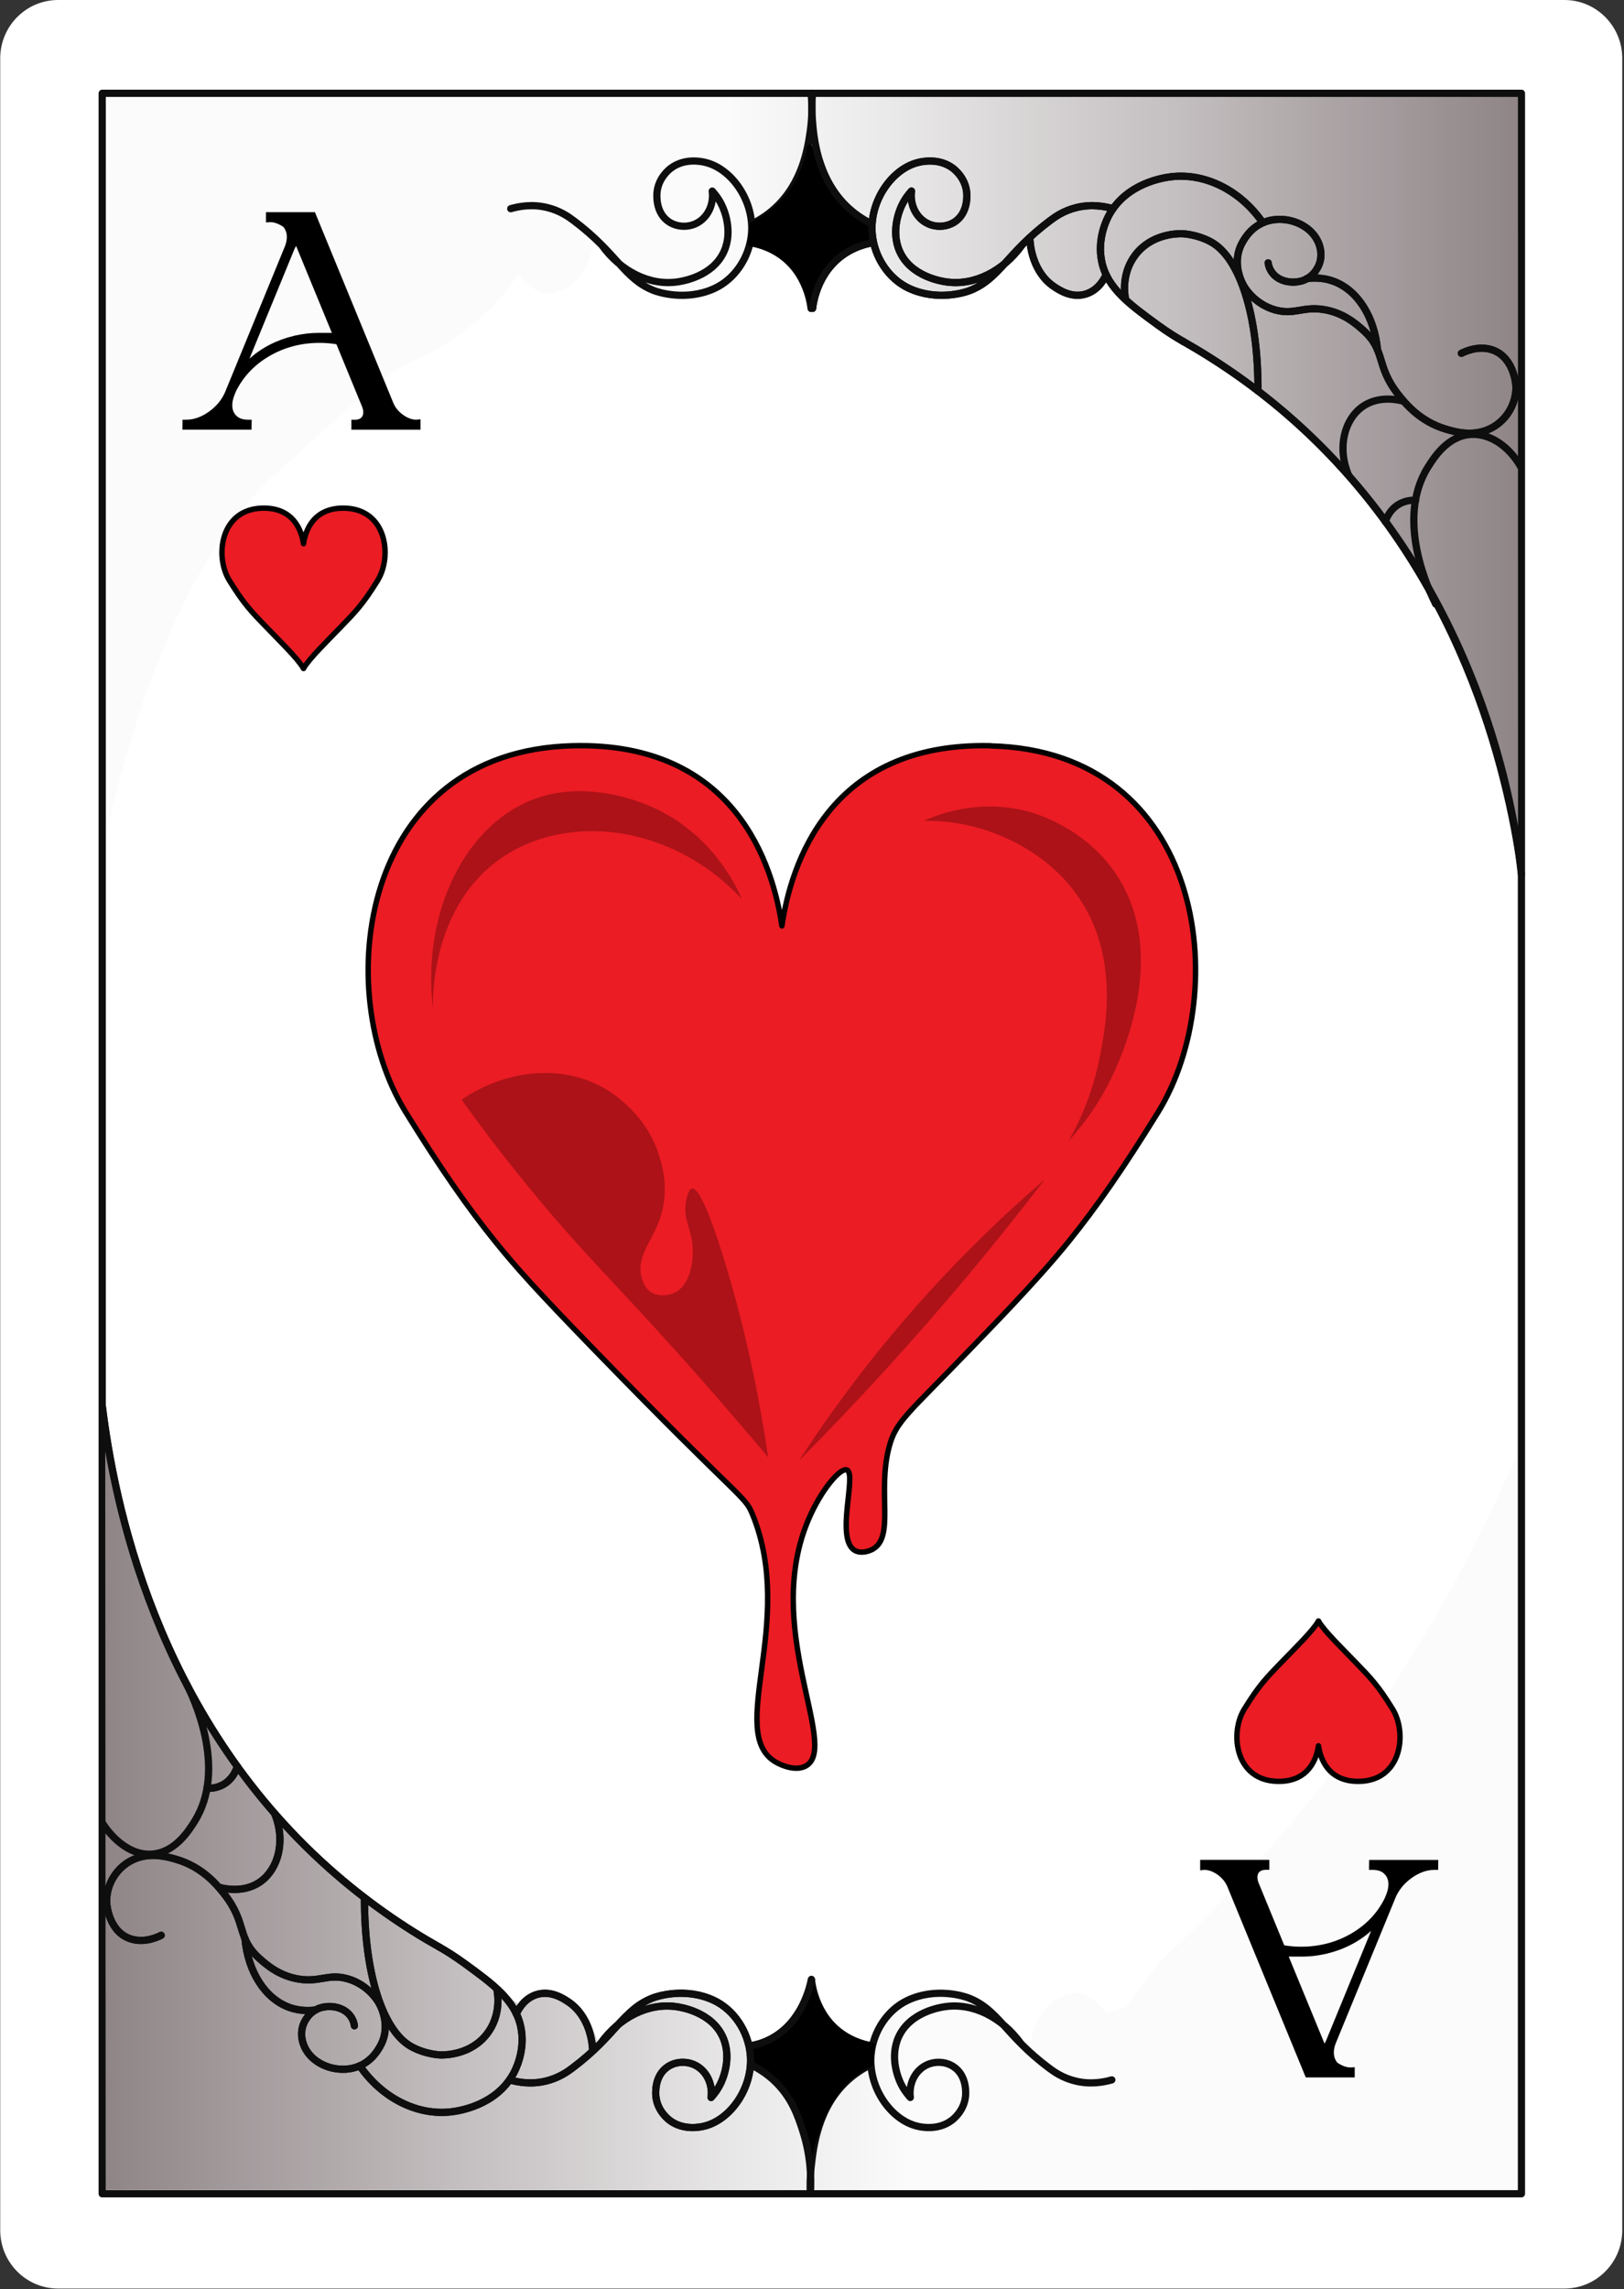 <svg width="225" height="317" viewBox="0 0 225 317" fill="none" xmlns="http://www.w3.org/2000/svg">
<rect x="0" y="0" width="225" height="317" fill="#333333" stroke="none"/>
<path d="M216.74 316.92H8.05C3.62 316.92 0.03 313.3 0.03 308.84V8.08C0.03 3.62 3.62 0 8.05 0H216.74C221.17 0 224.76 3.62 224.76 8.08V308.84C224.76 313.3 221.17 316.92 216.74 316.92Z" fill="white"/>
<path d="M210.28 116.99C210.28 82.46 210.29 47.92 210.3 13.39C145.16 13.39 80.01 13.39 14.87 13.4C14.84 47.37 14.81 81.34 14.78 115.31C18.2 100.06 25.1 77.57 38.26 65.56C48.33 56.38 53.36 51.78 57.3 49.94C59.13 49.08 64.98 46.55 69.82 40.64C70.72 39.55 71.37 38.59 71.78 37.95C72.2 38.51 73.82 40.58 76.05 40.62C78.95 40.67 82.19 37.27 82.35 32.15C82.69 32.91 85.54 38.97 92.02 40.34C95.14 41 97.76 40.3 99.11 39.82C99.99 39.09 101.16 37.96 102.23 36.34C103.28 34.75 103.85 33.26 104.18 32.18H120.91C121.01 32.8 121.82 37.37 125.98 39.65C130.05 41.88 134.18 40.18 135.45 39.67C139.84 37.9 141.7 34.25 142.11 33.39C143.1 38.11 146.4 41.03 149.3 40.8C149.77 40.76 151.28 40.56 152.85 38.8L157.86 42.97C159.82 44.13 162.57 45.84 165.74 48.06C169.46 50.66 181.8 59.42 191.49 72.01C204.36 88.73 208.67 107.14 210.27 116.97L210.28 116.99Z" fill="url(#paint0_linear_2_19353)"/>
<path d="M210.79 303.79H14.16C14.16 243.35 14.16 182.91 14.16 122.47C14.16 85.95 14.16 49.44 14.16 12.92H210.79C210.79 49.38 210.79 85.84 210.79 122.3C210.79 182.8 210.79 243.29 210.79 303.79Z" stroke="#0E0E0E" stroke-linecap="round" stroke-linejoin="round"/>
<path d="M112.37 42.83C112.3 42 111.96 39.09 109.55 36.62C107.39 34.4 104.85 33.87 103.98 33.72C104.05 32.85 104.12 31.98 104.19 31.11C105.33 30.58 107.62 29.32 109.52 26.77C111.45 24.18 112 21.6 112.18 20.35C112.63 21.91 113.62 24.58 115.88 27.18C117.62 29.18 119.47 30.4 120.75 31.11C120.82 31.98 120.89 32.85 120.96 33.72C120.34 33.78 116.35 34.24 113.95 37.73C112.54 39.79 112.37 41.89 112.35 42.83H112.37Z" fill="white"/>
<path d="M70.76 28.9C71.87 28.58 73.7 28.23 75.77 28.73C77.58 29.16 78.8 30.04 79.49 30.56C85.57 35.12 86.47 38.66 90.65 40.26C91.19 40.47 95.1 41.76 99.04 39.92C101.82 38.62 103.8 35.66 104.11 32.45C104.55 27.85 101.35 23.3 97.64 22.47C97.21 22.37 94.87 21.85 92.96 23.28C92.72 23.46 91.24 24.6 91.03 26.61C91 26.91 90.76 29.5 92.74 30.76C93.85 31.46 95.26 31.5 96.38 30.98C97.97 30.25 98.93 28.42 98.68 26.46C99.07 26.89 99.61 27.56 100.04 28.48C100.25 28.92 101.61 31.93 100.31 34.82C98.73 38.34 94.42 38.96 93.84 39.04C89.99 39.59 85.99 37.57 83.37 33.94" stroke="#0E0E0E" stroke-linecap="round" stroke-linejoin="round"/>
<path d="M104.19 30.99C104.95 30.62 106.14 29.95 107.35 28.85C111.22 25.32 111.93 20.42 112.25 18.24C112.43 17.01 112.59 15.18 112.38 12.91" stroke="#0E0E0E" stroke-linecap="round" stroke-linejoin="round"/>
<path d="M103.98 33.6C104.93 33.77 105.96 34.07 106.98 34.59C111.59 36.94 112.27 41.86 112.37 42.71" stroke="#0E0E0E" stroke-linecap="round" stroke-linejoin="round"/>
<path d="M154.2 28.9C153.09 28.58 151.26 28.23 149.19 28.73C147.38 29.16 146.16 30.04 145.47 30.56C139.39 35.12 138.49 38.66 134.31 40.26C133.77 40.47 129.86 41.76 125.92 39.92C123.14 38.62 121.16 35.66 120.85 32.45C120.41 27.85 123.61 23.3 127.32 22.47C127.75 22.37 130.09 21.85 132 23.28C132.24 23.46 133.72 24.6 133.93 26.61C133.96 26.91 134.2 29.5 132.22 30.76C131.11 31.46 129.7 31.5 128.58 30.98C126.99 30.25 126.03 28.42 126.28 26.46C125.89 26.89 125.35 27.56 124.92 28.48C124.71 28.92 123.35 31.93 124.65 34.82C126.23 38.34 130.54 38.96 131.12 39.04C134.97 39.59 138.97 37.57 141.59 33.94" stroke="#0E0E0E" stroke-linecap="round" stroke-linejoin="round"/>
<path d="M120.97 33.6C120.02 33.77 118.99 34.07 117.97 34.59C113.36 36.94 112.68 41.86 112.58 42.71" stroke="#0E0E0E" stroke-linecap="round" stroke-linejoin="round"/>
<path d="M153.25 38.04C153.1 38.38 152.31 40.13 150.46 40.71C148.5 41.33 146.78 40.19 146.06 39.71C143.03 37.7 142.73 33.87 142.7 33.25" stroke="#0E0E0E" stroke-linecap="round" stroke-linejoin="round"/>
<path d="M163.89 47.26C163.03 46.77 161.82 46.03 160.46 45.04C156.53 42.18 153.46 39.95 152.66 36.31C151.93 33 153.42 30.21 153.68 29.74C156.13 25.32 161.26 24.59 162.32 24.47C167.09 23.93 171.93 26.45 174.96 30.85" stroke="#0E0E0E" stroke-linecap="round" stroke-linejoin="round"/>
<path d="M174.29 54.13C174.34 43.84 171.82 35.76 167.83 33.53C165.78 32.39 163.7 32.36 163.7 32.36C163.01 32.36 159.52 32.41 157.31 35.29C155.34 37.86 155.83 40.8 155.92 41.3" stroke="#0E0E0E" stroke-linecap="round" stroke-linejoin="round"/>
<path d="M202.47 48.93C202.99 48.67 204.65 47.9 206.44 48.36C209.63 49.17 209.99 53.02 210.01 53.3C210.2 55.75 208.7 58.6 205.84 59.62C203.64 60.4 201.52 59.78 200.39 59.45C196.73 58.38 194.72 55.89 193.72 54.63C190.52 50.55 192.08 48.57 188.8 45.67C187.91 44.88 186.11 43.28 183.35 42.86C180.48 42.41 179.3 43.65 176.68 42.92C174.11 42.2 172.78 40.31 172.44 39.78C172.28 39.54 170.41 36.53 172.17 33.5C172.53 32.87 173.6 31.04 176.01 30.51C178.2 30.04 180.61 30.84 181.93 32.41C183.06 33.75 183.39 35.64 182.51 37.14C182.32 37.47 181.72 38.49 180.36 38.9C179.22 39.24 177.77 39.09 176.77 38.29C175.89 37.58 175.73 36.67 175.7 36.4" stroke="#0E0E0E" stroke-linecap="round" stroke-linejoin="round"/>
<path d="M190.85 48.46C190.43 43.9 188.1 40.15 184.69 38.93C183.91 38.65 182.69 38.37 181.07 38.57" stroke="#0E0E0E" stroke-linecap="round" stroke-linejoin="round"/>
<path d="M194.32 55.53C193.7 55.37 191.12 54.77 188.92 56.21C186.27 57.95 185.21 61.98 186.84 65.8" stroke="#0E0E0E" stroke-linecap="round" stroke-linejoin="round"/>
<path d="M196.13 69.28C195.72 69.26 194.87 69.27 193.97 69.74C192.51 70.51 192.03 71.92 191.94 72.24" stroke="#0E0E0E" stroke-linecap="round" stroke-linejoin="round"/>
<path d="M210.78 121.03C210.76 120.89 210.74 120.64 210.7 120.35C209.92 113.5 205.51 81.52 179.21 58.19C175.94 55.29 170.87 51.22 163.89 47.26" stroke="#0E0E0E" stroke-linecap="round" stroke-linejoin="round"/>
<path d="M112.37 42.83C112.3 42 111.96 39.09 109.55 36.62C107.39 34.4 104.85 33.87 103.98 33.72C104.05 32.85 104.12 31.98 104.19 31.11C105.33 30.58 107.62 29.32 109.52 26.77C111.45 24.18 112 21.6 112.18 20.35C112.63 21.91 113.62 24.58 115.88 27.18C117.62 29.18 119.47 30.4 120.75 31.11C120.82 31.98 120.89 32.85 120.96 33.72C120.34 33.78 116.35 34.24 113.95 37.73C112.54 39.79 112.37 41.89 112.35 42.83H112.37Z" fill="black" stroke="black" stroke-width="0.75" stroke-linecap="round" stroke-linejoin="round"/>
<path d="M154.2 28.9C153.09 28.58 151.26 28.23 149.19 28.73C147.38 29.16 146.16 30.04 145.47 30.56C139.39 35.12 138.49 38.66 134.31 40.26C133.77 40.47 129.86 41.76 125.92 39.92C123.14 38.62 121.16 35.66 120.85 32.45C120.41 27.85 123.61 23.3 127.32 22.47C127.75 22.37 130.09 21.85 132 23.28C132.24 23.46 133.72 24.6 133.93 26.61C133.96 26.91 134.2 29.5 132.22 30.76C131.11 31.46 129.7 31.5 128.58 30.98C126.99 30.25 126.03 28.42 126.28 26.46C125.89 26.89 125.35 27.56 124.92 28.48C124.71 28.92 123.35 31.93 124.65 34.82C126.23 38.34 130.54 38.96 131.12 39.04C134.97 39.59 138.97 37.57 141.59 33.94" stroke="#0E0E0E" stroke-linecap="round" stroke-linejoin="round"/>
<path d="M120.76 30.99C119.29 30.26 118.26 29.45 117.6 28.85C113.14 24.79 112.71 18.76 112.55 16.54C112.44 15.02 112.5 13.76 112.57 12.91" stroke="#0E0E0E" stroke-linecap="round" stroke-linejoin="round"/>
<path d="M120.97 33.6C120.02 33.77 118.99 34.07 117.97 34.59C113.36 36.94 112.68 41.86 112.58 42.71" stroke="#0E0E0E" stroke-linecap="round" stroke-linejoin="round"/>
<path d="M153.25 38.04C153.1 38.38 152.31 40.13 150.46 40.71C148.5 41.33 146.78 40.19 146.06 39.71C143.03 37.7 142.73 33.87 142.7 33.25" stroke="#0E0E0E" stroke-linecap="round" stroke-linejoin="round"/>
<path d="M163.89 47.26C163.03 46.77 161.82 46.03 160.46 45.04C156.53 42.18 153.46 39.95 152.66 36.31C151.93 33 153.42 30.21 153.68 29.74C156.13 25.32 161.26 24.59 162.32 24.47C167.09 23.93 171.93 26.45 174.96 30.85" stroke="#0E0E0E" stroke-linecap="round" stroke-linejoin="round"/>
<path d="M174.29 54.13C174.34 43.84 171.82 35.76 167.83 33.53C165.78 32.39 163.7 32.36 163.7 32.36C163.01 32.36 159.52 32.41 157.31 35.29C155.34 37.86 155.83 40.8 155.92 41.3" stroke="#0E0E0E" stroke-linecap="round" stroke-linejoin="round"/>
<path d="M202.47 48.93C202.99 48.67 204.65 47.9 206.44 48.36C209.63 49.17 209.99 53.02 210.01 53.3C210.2 55.75 208.7 58.6 205.84 59.62C203.64 60.4 201.52 59.78 200.39 59.45C196.73 58.38 194.72 55.89 193.72 54.63C190.52 50.55 192.08 48.57 188.8 45.67C187.91 44.88 186.11 43.28 183.35 42.86C180.48 42.41 179.3 43.65 176.68 42.92C174.11 42.2 172.78 40.31 172.44 39.78C172.28 39.54 170.41 36.53 172.17 33.5C172.53 32.87 173.6 31.04 176.01 30.51C178.2 30.04 180.61 30.84 181.93 32.41C183.06 33.75 183.39 35.64 182.51 37.14C182.32 37.47 181.72 38.49 180.36 38.9C179.22 39.24 177.77 39.09 176.77 38.29C175.89 37.58 175.73 36.67 175.7 36.4" stroke="#0E0E0E" stroke-linecap="round" stroke-linejoin="round"/>
<path d="M190.85 48.46C190.43 43.9 188.1 40.15 184.69 38.93C183.91 38.65 182.69 38.37 181.07 38.57" stroke="#0E0E0E" stroke-linecap="round" stroke-linejoin="round"/>
<path d="M210.65 64.56C209.01 61.75 206.39 60 203.78 60.16C200.55 60.36 198.65 63.39 197.83 64.7C193.21 72.07 198.15 82.14 198.91 83.65" stroke="#0E0E0E" stroke-linecap="round" stroke-linejoin="round"/>
<path d="M210.73 120.12C208.85 107.25 202.74 79.1 179.21 58.19C174.09 53.64 168.86 50.07 163.89 47.26" stroke="#0E0E0E" stroke-linecap="round" stroke-linejoin="round"/>
<path d="M14.58 197.72C14.61 232.91 14.63 268.1 14.66 303.28C79.81 303.27 144.96 303.25 210.11 303.24C210.14 269.27 210.17 235.3 210.2 201.33C203.73 216.38 193.81 234.72 178.42 253.04C172.48 260.1 166.5 266.26 160.73 271.6C159.13 273.72 157.53 275.83 155.94 277.95C155.03 278.2 154.12 278.44 153.21 278.69C152.79 278.13 151.17 276.06 148.94 276.02C146.04 275.97 142.8 279.37 142.64 284.49C142.3 283.73 139.45 277.67 132.97 276.3C129.85 275.64 127.23 276.34 125.88 276.82C125 277.55 123.83 278.68 122.76 280.3C121.71 281.89 121.14 283.38 120.81 284.46H104.08C103.98 283.84 103.17 279.27 99.01 276.99C94.94 274.76 90.81 276.46 89.54 276.97C85.15 278.74 83.29 282.39 82.88 283.25C81.89 278.53 78.59 275.61 75.69 275.84C75.22 275.88 73.71 276.08 72.14 277.84C70.47 276.45 68.8 275.06 67.13 273.67C59.37 269.83 44.92 261.38 32.79 245C18.61 225.84 15.47 206.45 14.6 197.73L14.58 197.72Z" fill="url(#paint1_linear_2_19353)"/>
<path d="M112.43 274.1C112.5 274.93 112.84 277.84 115.25 280.31C117.41 282.53 119.95 283.06 120.82 283.21C120.75 284.08 120.68 284.95 120.61 285.82C119.47 286.35 117.18 287.61 115.28 290.16C113.35 292.75 112.8 295.33 112.62 296.58C112.17 295.02 111.18 292.35 108.92 289.75C107.18 287.75 105.33 286.53 104.05 285.82C103.98 284.95 103.91 284.08 103.84 283.21C104.46 283.15 108.45 282.69 110.85 279.2C112.26 277.14 112.43 275.04 112.45 274.1H112.43Z" fill="white"/>
<path d="M154.04 288.02C152.93 288.34 151.1 288.69 149.03 288.19C147.22 287.76 146 286.88 145.31 286.36C139.23 281.8 138.33 278.26 134.15 276.66C133.61 276.45 129.7 275.16 125.76 277C122.98 278.3 121 281.26 120.69 284.47C120.25 289.07 123.45 293.62 127.16 294.45C127.59 294.55 129.93 295.07 131.84 293.64C132.08 293.46 133.56 292.32 133.77 290.31C133.8 290.01 134.04 287.42 132.06 286.16C130.95 285.46 129.54 285.42 128.42 285.94C126.83 286.67 125.87 288.5 126.12 290.46C125.73 290.03 125.19 289.36 124.76 288.44C124.55 288 123.19 284.99 124.49 282.1C126.07 278.58 130.38 277.96 130.96 277.88C134.81 277.33 138.81 279.35 141.43 282.98" stroke="#0E0E0E" stroke-linecap="round" stroke-linejoin="round"/>
<path d="M120.61 285.93C119.2 286.63 118.17 287.42 117.45 288.07C113.3 291.84 112.69 297.33 112.4 299.9C112.21 301.57 112.23 302.95 112.27 303.8" stroke="#0E0E0E" stroke-linecap="round" stroke-linejoin="round"/>
<path d="M120.82 283.33C119.87 283.16 118.84 282.86 117.82 282.34C113.21 279.99 112.53 275.07 112.43 274.22" stroke="#0E0E0E" stroke-linecap="round" stroke-linejoin="round"/>
<path d="M70.6 288.02C71.71 288.34 73.54 288.69 75.61 288.19C77.42 287.76 78.64 286.88 79.33 286.36C85.41 281.8 86.31 278.26 90.49 276.66C91.03 276.45 94.94 275.16 98.88 277C101.66 278.3 103.64 281.26 103.95 284.47C104.39 289.07 101.19 293.62 97.48 294.45C97.05 294.55 94.71 295.07 92.8 293.64C92.56 293.46 91.08 292.32 90.87 290.31C90.84 290.01 90.6 287.42 92.58 286.16C93.69 285.46 95.1 285.42 96.22 285.94C97.81 286.67 98.77 288.5 98.52 290.46C98.91 290.03 99.45 289.36 99.88 288.44C100.09 288 101.45 284.99 100.15 282.1C98.57 278.58 94.26 277.96 93.68 277.88C89.83 277.33 85.83 279.35 83.21 282.98" stroke="#0E0E0E" stroke-linecap="round" stroke-linejoin="round"/>
<path d="M103.82 283.33C104.73 283.19 105.77 282.9 106.82 282.34C111.1 280.08 112.21 275.25 112.42 274.22" stroke="#0E0E0E" stroke-linecap="round" stroke-linejoin="round"/>
<path d="M71.54 278.88C71.69 278.54 72.48 276.79 74.33 276.21C76.29 275.59 78.01 276.73 78.73 277.21C81.76 279.22 82.06 283.05 82.09 283.67" stroke="#0E0E0E" stroke-linecap="round" stroke-linejoin="round"/>
<path d="M60.91 269.66C61.77 270.15 62.98 270.89 64.34 271.88C68.27 274.74 71.34 276.97 72.14 280.61C72.87 283.92 71.38 286.71 71.12 287.18C68.67 291.6 63.54 292.33 62.48 292.45C57.71 292.99 52.87 290.47 49.84 286.07" stroke="#0E0E0E" stroke-linecap="round" stroke-linejoin="round"/>
<path d="M50.5 262.8C50.45 273.09 52.97 281.17 56.96 283.4C59.01 284.54 61.09 284.57 61.09 284.57C61.78 284.57 65.27 284.52 67.48 281.64C69.45 279.07 68.96 276.13 68.87 275.63" stroke="#0E0E0E" stroke-linecap="round" stroke-linejoin="round"/>
<path d="M22.33 268C21.81 268.26 20.15 269.03 18.36 268.57C15.17 267.76 14.81 263.91 14.79 263.63C14.6 261.18 16.1 258.33 18.96 257.31C21.16 256.53 23.28 257.15 24.41 257.48C28.07 258.55 30.08 261.04 31.08 262.3C34.28 266.38 32.72 268.36 36 271.26C36.89 272.05 38.69 273.65 41.45 274.07C44.32 274.52 45.5 273.28 48.12 274.01C50.69 274.73 52.02 276.62 52.36 277.15C52.52 277.39 54.39 280.4 52.63 283.43C52.27 284.06 51.2 285.89 48.79 286.42C46.6 286.89 44.19 286.09 42.87 284.52C41.74 283.18 41.41 281.29 42.29 279.79C42.48 279.46 43.08 278.44 44.44 278.03C45.58 277.69 47.03 277.84 48.03 278.64C48.91 279.35 49.07 280.26 49.1 280.53" stroke="#0E0E0E" stroke-linecap="round" stroke-linejoin="round"/>
<path d="M33.94 268.46C34.36 273.02 36.69 276.77 40.1 277.99C40.88 278.27 42.1 278.55 43.72 278.35" stroke="#0E0E0E" stroke-linecap="round" stroke-linejoin="round"/>
<path d="M30.48 261.39C31.12 261.55 33.68 262.13 35.88 260.71C38.55 258.97 39.64 254.94 38.03 251.1" stroke="#0E0E0E" stroke-linecap="round" stroke-linejoin="round"/>
<path d="M28.67 247.64C29.08 247.66 29.93 247.65 30.83 247.18C32.33 246.39 32.79 244.92 32.88 244.62" stroke="#0E0E0E" stroke-linecap="round" stroke-linejoin="round"/>
<path d="M14.19 194.86C15.79 207.74 21.41 237.18 45.59 258.73C50.7 263.28 55.92 266.85 60.91 269.66" stroke="#0E0E0E" stroke-linecap="round" stroke-linejoin="round"/>
<path d="M112.43 274.1C112.5 274.93 112.84 277.84 115.25 280.31C117.41 282.53 119.95 283.06 120.82 283.21C120.75 284.08 120.68 284.95 120.61 285.82C119.99 286.1 119.14 286.54 118.23 287.23C116.18 288.8 115.2 290.64 114.34 292.3C113.59 293.76 112.62 296.02 112.12 299C112.11 297.57 111.89 293.46 108.91 289.74C107.22 287.62 105.28 286.43 104.04 285.81C103.97 284.94 103.9 284.07 103.83 283.2C104.45 283.14 108.44 282.68 110.84 279.19C112.25 277.13 112.42 275.03 112.44 274.09L112.43 274.1Z" fill="black" stroke="black" stroke-width="0.75" stroke-linecap="round" stroke-linejoin="round"/>
<path d="M70.6 288.02C71.71 288.34 73.54 288.69 75.61 288.19C77.42 287.76 78.64 286.88 79.33 286.36C85.41 281.8 86.31 278.26 90.49 276.66C91.03 276.45 94.94 275.16 98.88 277C101.66 278.3 103.64 281.26 103.95 284.47C104.39 289.07 101.19 293.62 97.48 294.45C97.05 294.55 94.71 295.07 92.8 293.64C92.56 293.46 91.08 292.32 90.87 290.31C90.84 290.01 90.6 287.42 92.58 286.16C93.69 285.46 95.1 285.42 96.22 285.94C97.81 286.67 98.77 288.5 98.52 290.46C98.91 290.03 99.45 289.36 99.88 288.44C100.09 288 101.45 284.99 100.15 282.1C98.57 278.58 94.26 277.96 93.68 277.88C89.83 277.33 85.83 279.35 83.21 282.98" stroke="#0E0E0E" stroke-linecap="round" stroke-linejoin="round"/>
<path d="M104.03 285.93C104.86 286.33 106.02 287 107.19 288.07C109.66 290.35 110.55 292.99 111.24 295.15C112.31 298.49 112.42 301.53 112.27 303.8" stroke="#0E0E0E" stroke-linecap="round" stroke-linejoin="round"/>
<path d="M103.82 283.33C104.73 283.19 105.77 282.9 106.82 282.34C111.14 280.05 112.22 275.11 112.42 274.1" stroke="#0E0E0E" stroke-linecap="round" stroke-linejoin="round"/>
<path d="M71.54 278.88C71.69 278.54 72.48 276.79 74.33 276.21C76.29 275.59 78.01 276.73 78.73 277.21C81.76 279.22 82.06 283.05 82.09 283.67" stroke="#0E0E0E" stroke-linecap="round" stroke-linejoin="round"/>
<path d="M60.91 269.66C61.77 270.15 62.98 270.89 64.34 271.88C68.27 274.74 71.34 276.97 72.14 280.61C72.87 283.92 71.38 286.71 71.12 287.18C68.67 291.6 63.54 292.33 62.48 292.45C57.71 292.99 52.87 290.47 49.84 286.07" stroke="#0E0E0E" stroke-linecap="round" stroke-linejoin="round"/>
<path d="M50.5 262.8C50.45 273.09 52.97 281.17 56.96 283.4C59.01 284.54 61.09 284.57 61.09 284.57C61.78 284.57 65.27 284.52 67.48 281.64C69.45 279.07 68.96 276.13 68.87 275.63" stroke="#0E0E0E" stroke-linecap="round" stroke-linejoin="round"/>
<path d="M22.33 268C21.81 268.26 20.15 269.03 18.36 268.57C15.17 267.76 14.81 263.91 14.79 263.63C14.6 261.18 16.1 258.33 18.96 257.31C21.16 256.53 23.28 257.15 24.41 257.48C28.07 258.55 30.08 261.04 31.08 262.3C34.28 266.38 32.72 268.36 36 271.26C36.89 272.05 38.69 273.65 41.45 274.07C44.32 274.52 45.5 273.28 48.12 274.01C50.69 274.73 52.02 276.62 52.36 277.15C52.52 277.39 54.39 280.4 52.63 283.43C52.27 284.06 51.2 285.89 48.79 286.42C46.6 286.89 44.19 286.09 42.87 284.52C41.74 283.18 41.41 281.29 42.29 279.79C42.48 279.46 43.08 278.44 44.44 278.03C45.58 277.69 47.03 277.84 48.03 278.64C48.91 279.35 49.07 280.26 49.1 280.53" stroke="#0E0E0E" stroke-linecap="round" stroke-linejoin="round"/>
<path d="M33.94 268.46C34.36 273.02 36.69 276.77 40.1 277.99C40.88 278.27 42.1 278.55 43.72 278.35" stroke="#0E0E0E" stroke-linecap="round" stroke-linejoin="round"/>
<path d="M14.25 252.55C14.37 252.75 17.03 257.01 21.01 256.76C24.23 256.56 26.13 253.54 26.96 252.22C31.57 244.86 26.64 234.78 25.88 233.27" stroke="#0E0E0E" stroke-linecap="round" stroke-linejoin="round"/>
<path d="M30.48 261.39C31.12 261.55 33.68 262.13 35.88 260.71C38.55 258.97 39.64 254.94 38.03 251.1" stroke="#0E0E0E" stroke-linecap="round" stroke-linejoin="round"/>
<path d="M28.67 247.64C29.08 247.66 29.93 247.65 30.83 247.18C32.33 246.39 32.79 244.92 32.88 244.62" stroke="#0E0E0E" stroke-linecap="round" stroke-linejoin="round"/>
<path d="M14.19 194.86C15.79 207.74 21.41 237.18 45.59 258.73C50.7 263.28 55.92 266.85 60.91 269.66" stroke="#0E0E0E" stroke-linecap="round" stroke-linejoin="round"/>
<path d="M166.28 258.99V257.55H175.86V258.93H175.34C175.19 258.93 175.02 258.96 174.84 259.01C174.66 259.07 174.51 259.18 174.38 259.34C174.27 259.51 174.21 259.72 174.21 259.97C174.21 260.22 174.27 260.5 174.4 260.81L174.42 260.85L177.93 269.39C178.68 269.51 179.46 269.58 180.25 269.58C182.77 269.58 185.08 268.98 187.15 267.79C189.23 266.6 190.78 264.98 191.82 262.93L192.01 262.47L192.05 262.37C192.26 261.85 192.36 261.37 192.36 260.93C192.36 260.23 192.1 259.7 191.59 259.32L191.57 259.3C191.21 259.06 190.75 258.94 190.21 258.94H189.67L189.69 257.56H199.27L199.25 258.94H198.73C197.68 258.94 196.65 259.31 195.61 260.04C194.58 260.77 193.82 261.68 193.35 262.77L193.31 262.87L185.09 282.89C184.89 283.36 184.8 283.82 184.8 284.25C184.8 284.81 184.97 285.27 185.3 285.65C185.94 286.08 186.55 286.3 187.12 286.3L187.69 286.26V287.68H180.91L170.03 261.22C169.75 260.58 169.3 260.04 168.68 259.6C168.06 259.16 167.45 258.94 166.85 258.94L166.28 259V258.99ZM180.54 270.95H178.55L183.51 283C183.61 282.82 183.7 282.64 183.78 282.46L183.86 282.25L189.97 267.38C188.26 268.91 186.2 269.97 183.82 270.54C183.71 270.57 183.58 270.6 183.44 270.62C182.49 270.83 181.52 270.94 180.53 270.95H180.54Z" fill="black"/>
<path d="M176.97 246.68C181.41 246.79 182.44 243.39 182.67 241.76C182.91 243.39 183.93 246.79 188.37 246.68C194.21 246.54 194.99 239.99 192.95 236.68C190.91 233.37 189.85 232.31 187.81 230.2C185.89 228.21 183.59 225.97 182.74 224.6C182.74 224.6 182.69 224.44 182.67 224.48C182.64 224.44 182.6 224.6 182.6 224.6C181.75 225.97 179.45 228.21 177.53 230.2C175.49 232.31 174.43 233.37 172.39 236.68C170.35 239.99 171.12 246.54 176.97 246.68Z" fill="#EB1C24" stroke="black" stroke-width="0.75" stroke-linecap="round" stroke-linejoin="round"/>
<path d="M58.26 58.07V59.51H48.68V58.13H49.2C49.35 58.13 49.52 58.1 49.7 58.05C49.88 57.99 50.03 57.88 50.16 57.72C50.27 57.55 50.33 57.34 50.33 57.09C50.33 56.84 50.27 56.56 50.14 56.25L50.12 56.21L46.61 47.67C45.86 47.55 45.08 47.48 44.29 47.48C41.77 47.48 39.46 48.08 37.39 49.27C35.31 50.46 33.76 52.08 32.72 54.13L32.53 54.59L32.49 54.69C32.28 55.21 32.18 55.69 32.18 56.13C32.18 56.83 32.44 57.36 32.95 57.74L32.97 57.76C33.33 58 33.79 58.12 34.33 58.12H34.87L34.85 59.5H25.27L25.29 58.12H25.81C26.86 58.12 27.89 57.75 28.93 57.02C29.96 56.29 30.72 55.38 31.19 54.29L31.23 54.19L39.45 34.17C39.65 33.7 39.74 33.24 39.74 32.81C39.74 32.25 39.57 31.79 39.24 31.41C38.6 30.98 37.99 30.76 37.42 30.76L36.85 30.8V29.38H43.63L54.51 55.84C54.79 56.48 55.24 57.02 55.86 57.46C56.48 57.9 57.09 58.12 57.69 58.12L58.26 58.06V58.07ZM43.99 46.1H45.98L41.02 34.05C40.92 34.23 40.83 34.41 40.75 34.59L40.67 34.8L34.56 49.67C36.27 48.14 38.33 47.08 40.71 46.51C40.82 46.48 40.95 46.45 41.09 46.43C42.04 46.22 43.01 46.11 44 46.1H43.99Z" fill="black"/>
<path d="M47.75 70.37C43.31 70.26 42.28 73.66 42.05 75.29C41.81 73.66 40.79 70.26 36.35 70.37C30.51 70.51 29.73 77.06 31.77 80.37C33.81 83.68 34.87 84.74 36.91 86.85C38.83 88.84 41.13 91.08 41.98 92.45C41.98 92.45 42.03 92.61 42.05 92.57C42.08 92.61 42.12 92.45 42.12 92.45C42.97 91.08 45.27 88.84 47.19 86.85C49.23 84.74 50.29 83.68 52.33 80.37C54.37 77.06 53.6 70.51 47.75 70.37Z" fill="#EB1C24" stroke="black" stroke-width="0.75" stroke-linecap="round" stroke-linejoin="round"/>
<path d="M137.26 103.27C114.72 102.73 109.53 119.94 108.33 128.22C107.14 119.94 101.94 102.72 79.4 103.27C49.76 103.98 45.83 137.2 56.19 153.98C61.08 161.9 64.85 167.27 68.56 171.87C71.67 175.72 74.41 178.75 82.26 186.84C103.14 208.36 103.16 206.99 104.29 209.8C110.29 224.63 100.63 239.87 107.4 243.97C108.43 244.59 110.44 245.32 111.75 244.49C116.22 241.68 105.59 225.35 112.04 210.36C113.8 206.26 116.43 203.21 117.33 203.56C118.76 204.12 115.66 213.18 118.46 214.72C119.24 215.15 120.29 214.88 120.92 214.53C123.99 212.8 121.52 206.64 123.19 200.36C124.14 196.78 125.7 195.9 134.39 186.86C136.93 184.21 143.59 177.46 148.09 171.89C151.8 167.3 155.57 161.92 160.46 154C170.82 137.21 166.89 104 137.25 103.29L137.26 103.27Z" fill="#EB1C24" stroke="black" stroke-width="0.75" stroke-linecap="round" stroke-linejoin="round"/>
<path d="M102.78 124.5C102.03 122.75 98.68 115.46 90.31 111.74C88.82 111.08 81.47 108 74.23 110.57C64.78 113.93 58.37 125.92 59.98 139.8C59.94 138.61 59.66 125.94 69.05 119.11C78.27 112.4 93.04 114.04 102.78 124.5Z" fill="#AC1217"/>
<path d="M63.95 152.28C70.13 148.1 77.73 147.37 83.51 150.58C84.31 151.02 89.34 153.91 91.24 159.8C91.64 161.03 92.61 164.04 91.78 167.55C90.82 171.61 88.1 173.59 88.87 176.83C89.2 178.21 89.9 178.74 90.12 178.89C91.16 179.6 92.68 179.47 93.69 178.89C95.74 177.7 96.23 174.28 95.89 171.93C95.58 169.8 94.67 168.68 95.04 166.42C95.09 166.14 95.33 164.67 95.89 164.58C96.2 164.53 97.41 164.75 100.59 175.29C102.45 181.47 104.73 190.33 106.43 201.82C101.1 195.45 96.61 190.38 93.52 186.94C85.08 177.56 81.3 174.02 74.9 166.39C69.99 160.53 66.27 155.52 63.95 152.28Z" fill="#AC1217"/>
<path d="M110.72 202.25C114.61 198.34 118.54 194.22 122.49 189.9C130.75 180.87 138.14 171.95 144.76 163.32C137.24 169.79 129.01 177.92 120.97 188.01C117.08 192.89 113.68 197.68 110.71 202.25H110.72Z" fill="#AC1217"/>
<path d="M148.01 158.04C149.73 156.17 152 153.32 153.88 149.46C155.06 147.05 162.18 132.4 154.66 121.1C150.23 114.44 143.12 112.55 142.19 112.31C135.32 110.59 129.72 112.89 128.02 113.67C130.35 113.64 134.35 113.88 138.79 115.8C140.54 116.55 145.61 118.81 149.28 124.02C155.25 132.5 153.14 142.63 152.26 146.91C151.24 151.83 149.41 155.62 148.02 158.04H148.01Z" fill="#AC1217"/>
<defs>
<linearGradient id="paint0_linear_2_19353" x1="210.3" y1="65.19" x2="14.77" y2="65.19" gradientUnits="userSpaceOnUse">
<stop stop-color="#8F8587"/>
<stop offset="0.24" stop-color="#C3BEBF"/>
<stop offset="0.45" stop-color="#EBEAEA"/>
<stop offset="0.56" stop-color="#FBFBFB"/>
</linearGradient>
<linearGradient id="paint1_linear_2_19353" x1="14.58" y1="250.51" x2="210.2" y2="250.51" gradientUnits="userSpaceOnUse">
<stop stop-color="#8F8587"/>
<stop offset="0.25" stop-color="#C3BEBF"/>
<stop offset="0.46" stop-color="#EBEAEA"/>
<stop offset="0.57" stop-color="#FBFBFB"/>
</linearGradient>
</defs>
</svg>

